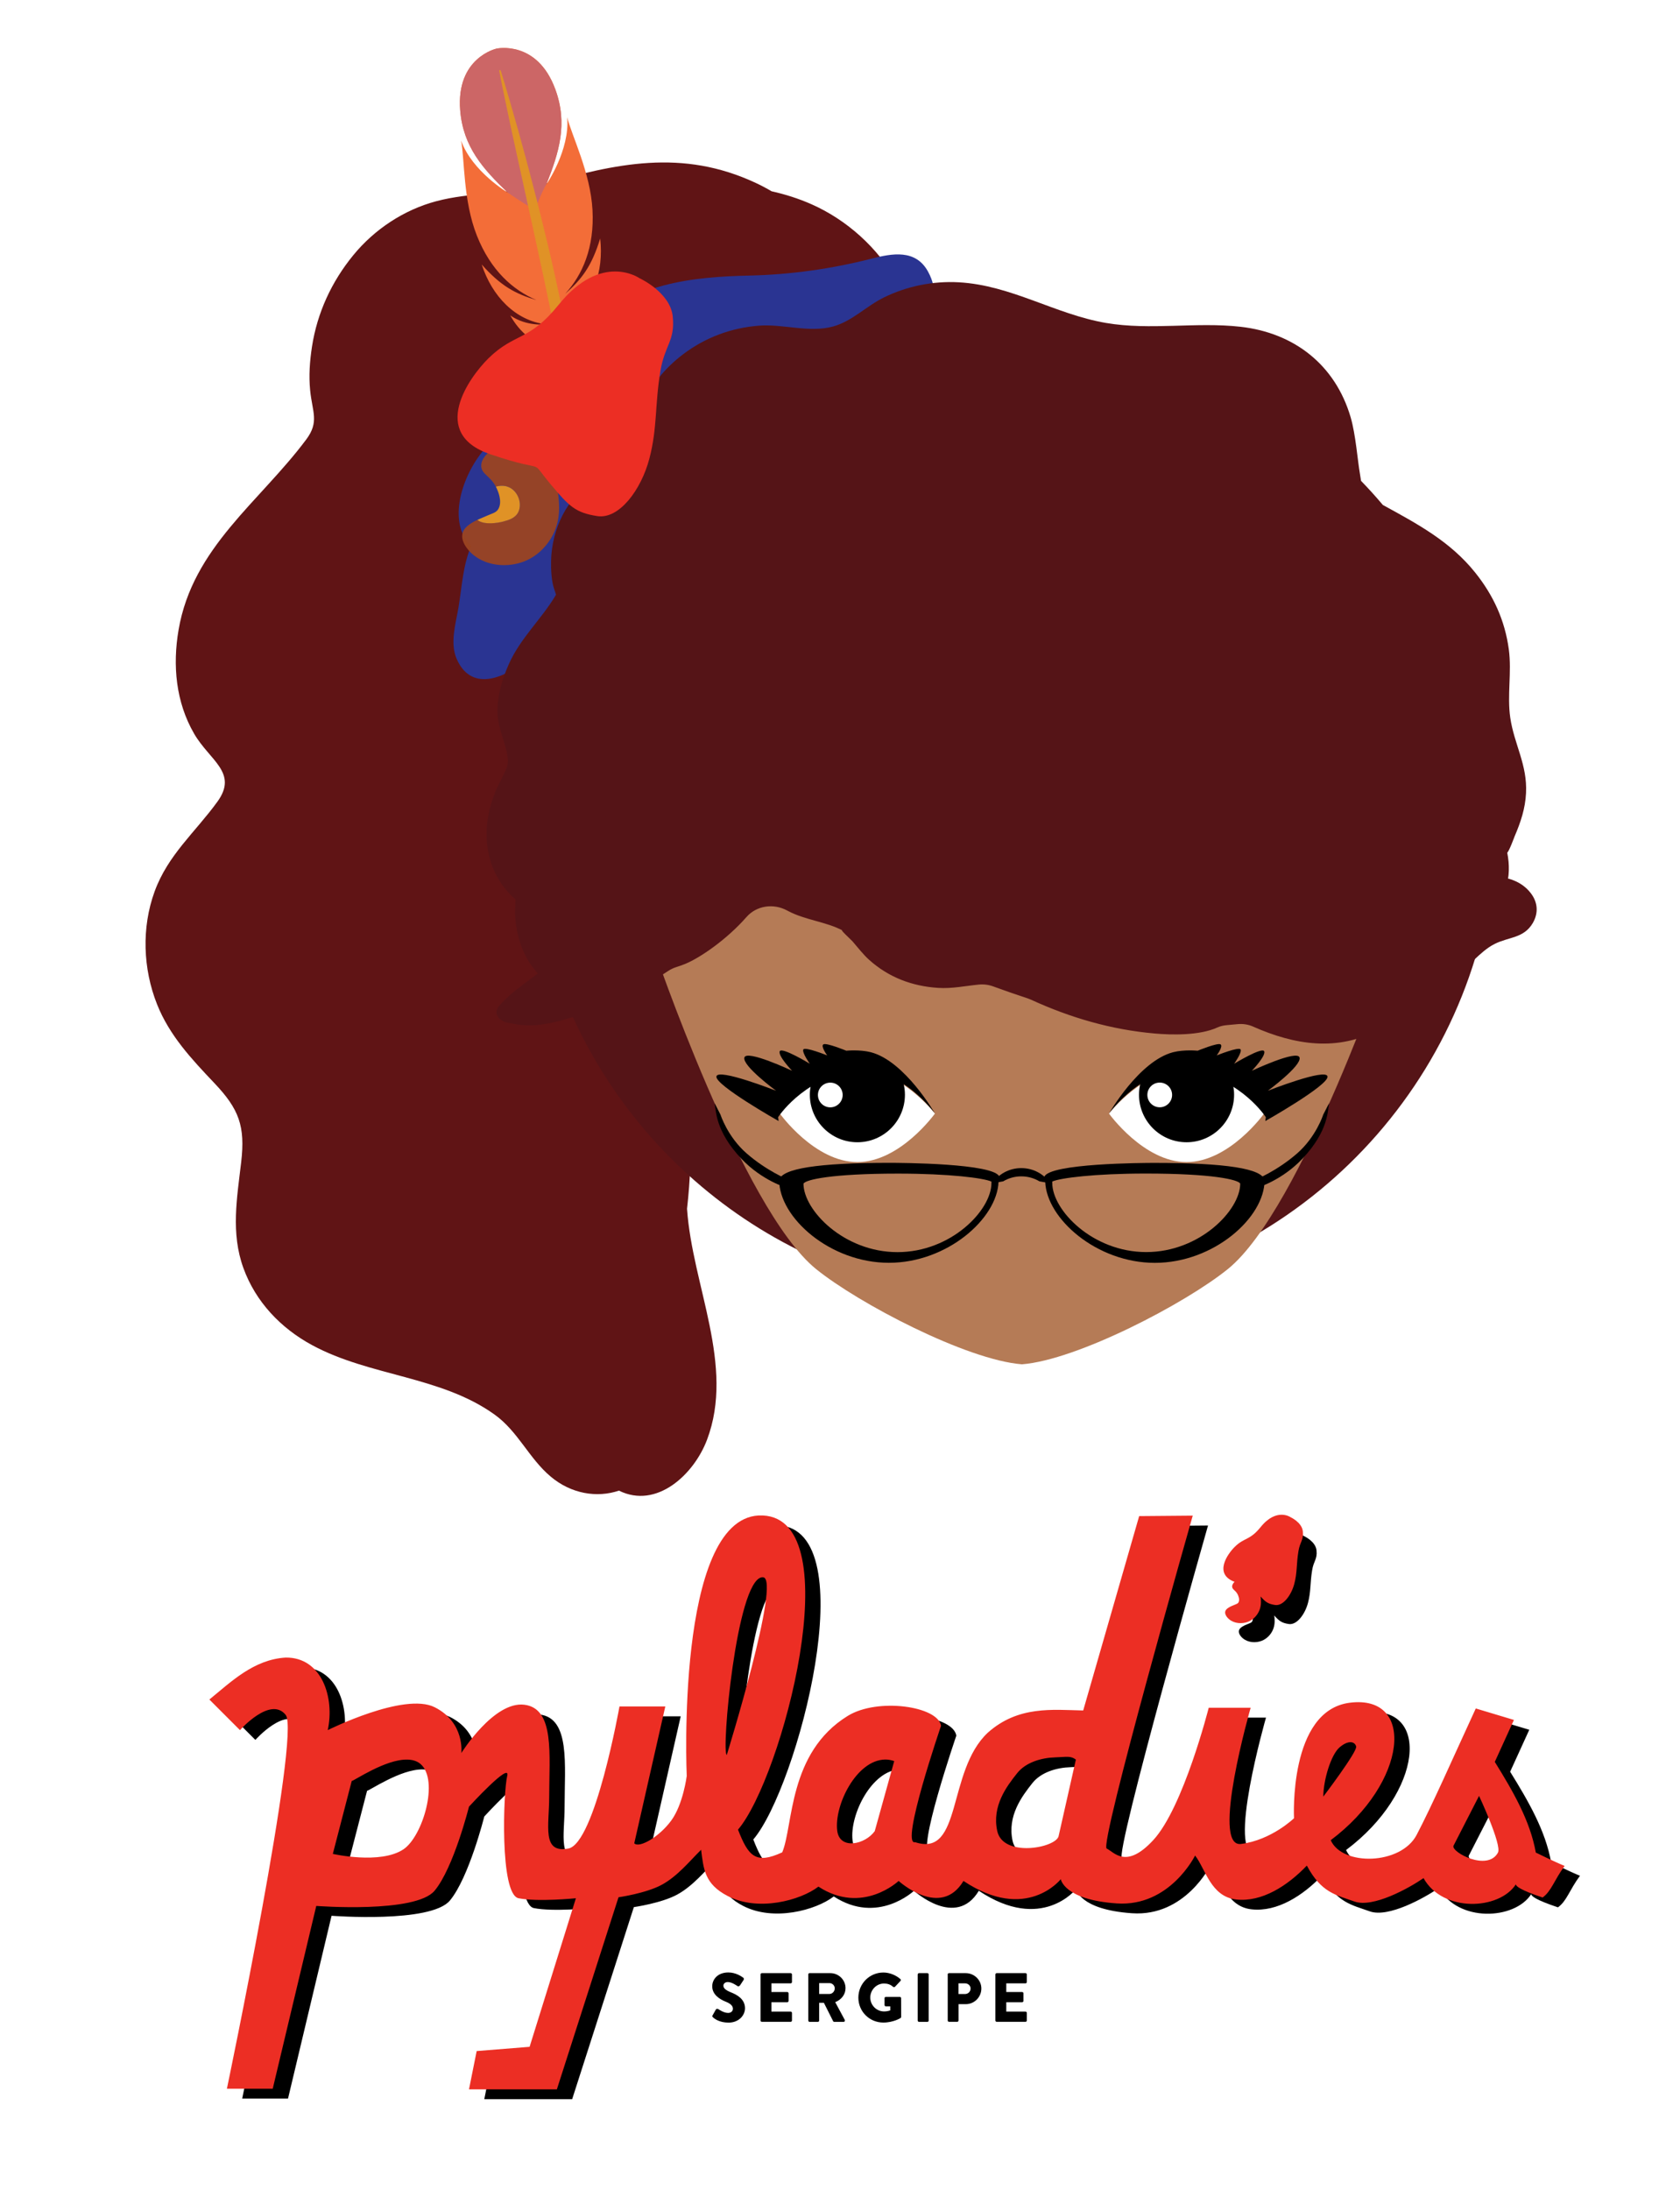 <?xml version="1.0" encoding="utf-8"?>
<!-- Generator: Adobe Illustrator 23.0.1, SVG Export Plug-In . SVG Version: 6.00 Build 0)  -->
<svg version="1.1" id="Layer_1" xmlns="http://www.w3.org/2000/svg" xmlns:xlink="http://www.w3.org/1999/xlink" x="0px" y="0px"
	 viewBox="0 0 293.27 382.09" style="enable-background:new 0 0 293.27 382.09;" xml:space="preserve">
<style type="text/css">
	.st0{fill:#FFFFFF;}
	.st1{fill:#601415;}
	.st2{fill:#2A3492;}
	.st3{fill:#551417;}
	.st4{fill:#B57B56;}
	.st5{fill:#F36D38;}
	.st6{fill:#CC6666;}
	.st7{fill:#E09226;}
	.st8{opacity:0.95;fill:#9B4522;}
	.st9{fill:#EC2E24;}
</style>
<rect class="st0" width="293.27" height="382.09"/>
<path class="st1" d="M141.67,35.64c-2.26-1-4.6-1.74-6.98-2.27c-0.93-0.55-1.86-1.04-2.75-1.45c-12.84-6.01-24.44-3.42-37.44,0.32
	c-6.05,1.74-12.32,1.26-18.36,2.87c-5.64,1.5-10.77,4.9-14.46,9.4c-3.79,4.62-6.31,10.06-7.22,15.98c-0.39,2.55-0.57,5.03-0.32,7.6
	c0.37,3.78,1.63,5.49-0.68,8.58c-8.17,10.94-19.83,18.82-22.29,33.23c-1.06,6.19-0.48,12.59,2.72,18.11
	c2.72,4.69,7.75,6.79,4.05,11.87c-3.87,5.33-8.62,9.26-10.95,15.65c-2.3,6.3-2.04,13.48,0.42,19.67c2.16,5.45,6.04,9.58,10.01,13.76
	c4.29,4.52,5.42,7.5,4.68,13.8c-0.73,6.25-1.83,12.35,0.39,18.47c2.14,5.9,6.53,10.5,12.02,13.46c10.05,5.43,22.4,5.36,31.8,12.08
	c4.13,2.95,6,7.63,9.82,10.84c3.56,3,8.05,3.75,11.92,2.45c6.58,3.26,13.08-2.81,15.37-8.87c4.9-12.99-2.55-26.81-3.49-40.3
	c0.29-2.54,0.48-5.08,0.57-7.63c1.11-3.08,2.23-6.15,2.82-9.36c1.54-8.27-2.4-14.03-4.53-21.6c-3.34-11.86,6.77-23.38,13.49-32.05
	c8.75-11.3,15.19-22.25,16.16-36.8c0.38-5.65-0.12-11.48,0.98-17.07c1.33-6.78,6.57-11.36,8.94-17.71
	C163.43,55.14,153.96,41.08,141.67,35.64z"/>
<path class="st2" d="M162,47.38c-2.16-3.94-6.25-3.18-9.88-2.25c-7.02,1.79-14.15,2.79-21.39,2.95c-9.15,0.2-21.68,1.23-27.43,9.72
	c-0.71,1.05-1.18,2.21-1.45,3.43c-0.47,0.23-0.92,0.48-1.37,0.76c-3.29,2.04-5.57,5.07-7.9,8.07c-2.45,3.14-5.6,5.46-8.15,8.47
	c-3.77,4.45-6.45,12.6-2.18,16.73c-1.44,3.28-1.63,7.25-2.21,10.69c-0.47,2.8-1.53,6.22-0.33,8.98c4.82,11.18,22.38-6.7,21.04-16.59
	c2.72-0.9,5.04-2.55,6.97-4.79c2.2-2.55,3.21-6.85,5.9-8.7c1.64-1.13,3.49-1.27,5.05-2.69c1.27-1.15,2.21-2.73,2.86-4.34
	c3.11-1.19,6.19-2.86,8.92-3.94c5.48-2.17,11.05-4.3,16.09-7.39c2.39-1.46,4.93-3.3,6.11-5.81C159.2,58.18,165.63,54.01,162,47.38z"
	/>
<g>
	<path class="st3" d="M263.64,125.22c-0.57-3.89,0.28-7.95-0.25-11.91c-0.68-5.05-2.68-9.43-5.86-13.4
		c-4.38-5.48-10.18-8.55-16.13-11.81c-1.22-1.45-2.49-2.85-3.81-4.21c-0.06-0.39-0.12-0.82-0.21-1.34c-0.38-2.14-0.72-6.73-1.6-9.74
		c-2.68-9.15-9.85-14.74-19.22-15.8c-7.8-0.88-15.73,0.66-23.51-0.67c-8.86-1.52-16.51-6.58-25.67-7.09
		c-4.5-0.25-9.03,0.66-13.07,2.64c-3.05,1.49-5.55,4.14-8.85,5.06c-4.18,1.17-8.73-0.47-13.02-0.13c-4.81,0.38-9.31,2.06-13.16,4.96
		c-6.45,4.87-10.03,12.38-7.84,19.64c-0.21-0.01-0.43-0.01-0.63,0c-5.42,0.21-10.18,3.74-12.62,8.48c-1.24,2.42-1.94,5.24-1.99,7.96
		c-0.03,1.43,0.05,3.51,0.53,4.87c0.19,0.55,0.28,0.87,0.33,1.03c-2.48,4.21-6.21,7.54-8.24,12.11c-1.17,2.64-2,5.41-1.98,8.34
		c0.02,3,1.68,5.75,1.83,8.55c0.07,1.31-1.48,3.55-2.24,5.46c-1.18,3-1.76,6.08-1.37,9.3c0.41,3.33,1.79,6.31,4.18,8.7
		c0.3,0.3,0.54,0.52,0.75,0.68c-0.03,0.99-0.08,2.25-0.08,2.37c0.21,6.24,3.04,11.1,8.26,13.83c12.28,31.45,42.84,53.74,78.64,53.74
		c40.6,0,74.5-28.67,82.57-66.88c3.56-2.79,4.58-7.02,3.73-11.2c0.33-0.24,1.26-2.78,1.29-2.85c1.05-2.44,1.86-4.85,1.99-7.54
		C266.65,133.42,264.32,129.86,263.64,125.22z"/>
	<path class="st4" d="M181.53,124.17c-1.07-0.04-2.1-0.04-3.13-0.04c-1.04,0.01-2.06,0-3.13,0.04
		c-53.33,2.1-61.21,41.12-61.21,41.12s15.46,45.62,28.37,56.09c7.43,6.02,26.31,15.89,35.97,16.64
		c9.66-0.76,28.54-10.62,35.97-16.64c12.9-10.47,28.37-56.09,28.37-56.09S234.86,126.27,181.53,124.17"/>
	<path class="st0" d="M163.21,194.27c0,0-6.06,8.47-13.54,8.47c-7.48,0-13.54-8.47-13.54-8.47s6.06-7.77,13.54-7.77
		C157.15,186.49,163.21,194.27,163.21,194.27"/>
	<path class="st0" d="M193.59,194.27c0,0,6.06,8.47,13.54,8.47c7.48,0,13.54-8.47,13.54-8.47s-6.06-7.77-13.54-7.77
		C199.65,186.49,193.59,194.27,193.59,194.27"/>
	<path d="M198.83,190.98c0-0.64,0.08-1.27,0.22-1.87c1.94-2.18,4.78-3.56,7.96-3.56c3.36,0,6.35,1.54,8.28,3.94
		c0.09,0.48,0.14,0.98,0.14,1.49c0,4.59-3.72,8.3-8.3,8.3C202.55,199.28,198.83,195.57,198.83,190.98"/>
	<path d="M220.97,194.91c0,0-4.11-6.4-12.53-8c-8.42-1.6-14.85,7.36-14.85,7.36s5.24-9.16,11.2-10.7c1.91-0.49,4.28-0.26,4.28-0.26
		s3.47-1.43,3.99-1.11c0.53,0.32-0.66,1.93-0.66,1.93s3.92-1.58,4.17-1.03c0.25,0.55-1.13,2.48-1.13,2.48s4.87-2.96,5.24-2.18
		c0.37,0.78-2.15,3.41-2.15,3.41s7.97-3.76,8.33-2.3c0.36,1.45-5.54,5.79-5.54,5.79s10.17-4.01,10.42-2.5
		c0.25,1.51-10.86,7.78-10.86,7.78L220.97,194.91z"/>
	<path class="st0" d="M204.61,191.02c0,1.19-0.97,2.16-2.16,2.16c-1.19,0-2.16-0.97-2.16-2.16c0-1.19,0.96-2.15,2.16-2.15
		C203.64,188.87,204.61,189.83,204.61,191.02"/>
	<path d="M135.83,194.91c0,0,4.11-6.4,12.53-8c8.42-1.6,14.85,7.36,14.85,7.36s-5.24-9.16-11.2-10.7c-1.91-0.49-4.28-0.26-4.28-0.26
		s-3.47-1.43-3.99-1.11c-0.53,0.32,0.66,1.93,0.66,1.93s-3.92-1.58-4.17-1.03c-0.25,0.55,1.13,2.48,1.13,2.48s-4.87-2.96-5.24-2.18
		c-0.37,0.78,2.15,3.41,2.15,3.41s-7.97-3.76-8.33-2.3c-0.36,1.45,5.54,5.79,5.54,5.79s-10.17-4.01-10.42-2.5
		c-0.25,1.51,10.86,7.78,10.86,7.78L135.83,194.91z"/>
	<path d="M157.97,190.98c0-0.64-0.08-1.27-0.22-1.87c-1.94-2.18-4.78-3.56-7.96-3.56c-3.36,0-6.35,1.54-8.28,3.94
		c-0.09,0.48-0.14,0.98-0.14,1.49c0,4.59,3.72,8.3,8.3,8.3C154.25,199.28,157.97,195.57,157.97,190.98"/>
	<path class="st0" d="M147.1,191.03c0,1.19-0.97,2.16-2.16,2.16c-1.19,0-2.16-0.96-2.16-2.16c0-1.19,0.97-2.15,2.16-2.15
		C146.13,188.87,147.1,189.84,147.1,191.03"/>
	<path d="M175.12,206.1c0.92-0.55,2-0.87,3.16-0.87c1.16,0,2.25,0.32,3.17,0.87c0.69,0.1,1.34,0.24,1.93,0.4
		c-1.07-1.62-2.95-2.71-5.1-2.71c-2.16,0-4.03,1.09-5.1,2.71C173.78,206.34,174.43,206.21,175.12,206.1"/>
	<path d="M137.38,207.22c-0.18-0.02-4.39-1.31-7.91-5.01c-4.73-4.97-4.46-8.66-4.72-9.74l1.03,2.01c0.01,0.05,1.25,3.87,4.56,6.75
		c3.5,3.05,7.18,4.55,7.21,4.55L137.38,207.22z"/>
	<path d="M219.39,207.22c0.18-0.02,4.39-1.31,7.91-5.01c4.73-4.97,4.46-8.66,4.71-9.74l-1.03,2.01c-0.01,0.05-1.25,3.87-4.55,6.75
		c-3.5,3.05-7.18,4.55-7.22,4.55L219.39,207.22z"/>
	<path d="M173.07,206.4c0,4.74-7.04,12.05-16.4,12.05s-16.4-7.31-16.41-11.94c0.32-0.71,4.98-1.76,16.5-1.76
		c8.94,0,14.95,0.77,16.31,1.39V206.4z M174.47,205.31c-0.82-2.37-17.32-2.44-19.2-2.44c-12.43,0-18.9,0.99-19.25,3.04
		c0,6.48,8.84,14.4,19.15,14.4c10.18,0,18.91-7.71,19.14-14.14C174.59,205.82,174.52,205.46,174.47,205.31"/>
	<path d="M183.69,206.13c1.36-0.61,7.37-1.39,16.31-1.39c11.52,0,16.18,1.05,16.5,1.76c-0.01,4.63-7.05,11.94-16.41,11.94
		c-9.36,0-16.4-7.31-16.4-12.05V206.13z M182.46,206.18c0.23,6.43,8.97,14.14,19.14,14.14c10.31,0,19.15-7.92,19.15-14.4
		c-0.34-2.05-6.82-3.04-19.25-3.04c-1.88,0-18.38,0.07-19.2,2.44C182.24,205.47,182.18,205.82,182.46,206.18"/>
	<path class="st3" d="M267.22,155.82c-1.57-2.05-4.14-2.93-6.68-2.82c-1.33,0.06-2.64-0.38-3.68-1.21
		c-9.85-7.85-23.82-23.69-30.11-53.03c-0.46-2.15-2.1-3.87-4.24-4.37c-31.07-7.23-73.1,8.4-97.82,20.24
		c-18.46,8.85-18.71,32.38-24.33,48.08c-0.63,1.77-2.58,3.03-3.76,4.5c-2.58,3.2-6.45,4.78-9.5,8.31c-1.06,1.22-0.04,2.61,1.55,2.91
		c2.12,0.4,4.75,1.14,11.36-1c2.6-0.84,3.74-1.6,6.25-2.61c0.68-0.27,1.3-0.61,1.9-0.99c0.32-0.2,0.65-0.38,1-0.51
		c2.78-1.1,5.26-2.44,7.48-3.92c0.44-0.29,0.92-0.52,1.42-0.68c0.51-0.16,1.02-0.34,1.52-0.54c2.72-1.11,7.37-4.36,10.71-8.17
		c1.78-2.04,4.74-2.45,7.12-1.16c0.04,0.02,0.08,0.05,0.13,0.07c3.02,1.61,6.69,1.88,9.6,3.44c-0.79-0.43,1.44,1.6,1.68,1.87
		c0.97,1.11,1.84,2.28,2.95,3.27c3.4,3.03,7.48,4.56,12,4.85c2.42,0.16,4.75-0.35,7.12-0.58c0.85-0.08,1.71,0.03,2.51,0.33
		c1.96,0.72,3.97,1.41,6.03,2.09c0.18,0.06,0.36,0.13,0.53,0.21c6.88,3.16,14.06,5.25,21.63,5.91c2.9,0.26,7.8,0.38,10.94-1.06
		c0.54-0.25,1.13-0.36,1.72-0.41c0.58-0.05,1.17-0.1,1.74-0.16c0.94-0.1,1.89,0.04,2.76,0.42l0.01,0.01
		c7.24,3.2,14.78,4.44,22.07,0.45c2.75-1.5,5.49-3.75,7.53-6.44c0.75-0.99,1.78-1.75,2.98-2.08c0.72-0.2,1.43-0.44,2.11-0.74
		c2.99-1.32,4.66-4.22,7.49-5.63c2.48-1.24,5.06-0.96,6.63-3.63C268.6,159.26,268.44,157.4,267.22,155.82z"/>
</g>
<g>
	<g>
		<path class="st5" d="M104.77,41.61c-1.48,4.83-3.2,7.09-6.11,9.65c3.03-3.31,5.12-8.07,4.77-14.61
			c-0.35-6.54-3.63-12.98-4.42-16.2c0.51,5.71-3.62,11.7-3.62,11.7c2.2-5.56,3.76-10.53,1.56-16.55
			c-3.17-8.68-10.26-7.12-10.26-7.12l0,0.02l0-0.02c0,0-7.09,1.56-6.35,10.77c0.52,6.39,4.01,10.25,8.32,14.37
			c0,0-6.25-3.7-8.17-9.1c0.63,3.26,0.34,10.48,2.75,16.57c2.41,6.09,6.3,9.53,10.43,11.27c-3.71-1.1-6.22-2.44-9.58-6.21
			c1.81,5.54,5.87,9.78,11.19,10.43c0,0-3.32,0.45-6.2-1.55c1.43,2.65,4.63,6.08,8.98,5.4l0-0.01l0,0.01
			c4.23-1.21,5.7-5.66,5.9-8.67c-1.79,3.02-4.99,4.01-4.99,4.01C103.52,52.95,105.43,47.39,104.77,41.61z"/>
	</g>
	<g>
		<path class="st6" d="M96.94,15.6c-3.17-8.68-10.26-7.12-10.26-7.12l0,0.02l0-0.02c0,0-7.09,1.56-6.35,10.77
			c0.52,6.39,4.01,10.25,8.32,14.37c4.47,3.02,4.76,2.92,4.76,2.92s1.1-2.96,1.97-4.41C97.58,26.58,99.14,21.62,96.94,15.6z"/>
	</g>
	<g>
		<path class="st7" d="M87.42,12.34c0,0,0.26,0.86,0.72,2.37c0.22,0.76,0.49,1.67,0.8,2.73c0.31,1.05,0.65,2.25,1.02,3.54
			c0.37,1.3,0.77,2.71,1.17,4.2c0.41,1.49,0.85,3.07,1.27,4.7c0.42,1.63,0.86,3.32,1.31,5.04c0.45,1.72,0.86,3.47,1.3,5.22
			c0.42,1.75,0.86,3.5,1.25,5.23c0.2,0.87,0.39,1.72,0.58,2.57c0.19,0.85,0.37,1.69,0.55,2.51c0.36,1.65,0.7,3.25,1,4.77
			c0.3,1.52,0.54,2.97,0.74,4.31c0.18,1.35,0.34,2.58,0.44,3.68c0.09,1.1,0.15,2.06,0.18,2.86c0.02,0.8,0.02,1.42,0.01,1.85
			c-0.01,0.43-0.02,0.65-0.02,0.65c0,0.08-0.07,0.14-0.15,0.14c-0.06,0-0.11-0.04-0.13-0.1l0-0.01c0,0-0.07-0.22-0.18-0.63
			c-0.11-0.41-0.27-1.01-0.45-1.78c-0.19-0.76-0.44-1.69-0.68-2.76c-0.25-1.06-0.55-2.26-0.83-3.58c-0.3-1.31-0.61-2.74-0.92-4.25
			c-0.32-1.51-0.62-3.11-0.98-4.75c-0.17-0.82-0.35-1.66-0.53-2.51c-0.18-0.85-0.37-1.7-0.56-2.57c-0.37-1.73-0.75-3.49-1.13-5.24
			c-0.77-3.51-1.55-7.03-2.27-10.32c-0.36-1.65-0.71-3.24-1.04-4.75c-0.16-0.75-0.33-1.49-0.48-2.2c-0.15-0.71-0.3-1.4-0.44-2.06
			c-0.28-1.32-0.54-2.53-0.76-3.61c-0.22-1.08-0.42-2.01-0.58-2.78c-0.31-1.55-0.48-2.43-0.48-2.43c-0.02-0.08,0.03-0.15,0.11-0.17
			C87.33,12.23,87.4,12.27,87.42,12.34z"/>
	</g>
</g>
<g>
	<g>
		<path class="st8" d="M97.57,87.64c-0.07-1.23-0.23-4.02-2.26-6.34c-2.56-2.93-7.39-4.31-9.83-2.52c-0.07,0.05-1.57,1.18-1.47,2.6
			c0.09,1.36,1.55,1.63,2.54,3.51c0.78-0.21,1.78-0.28,2.68,0.31c1.37,0.89,1.91,2.86,1.22,4.18c-0.55,1.04-1.7,1.35-2.57,1.59
			c-1,0.27-3.39,0.66-4.54-0.28c-1.74,0.84-2.31,1.53-2.54,2.16c-0.51,1.36,0.66,3.01,1.84,3.97c2.42,1.96,5.99,2.24,8.84,1.13
			c2.9-1.13,4.32-3.41,4.71-4.06C97.74,91.31,97.64,88.8,97.57,87.64z"/>
	</g>
	<path class="st9" d="M111.66,48.55c0,0-6.64-4.7-14.15,4.63c-5.17,6.42-7.65,4.84-12.23,9.32c-3.42,3.36-10.38,13.12,0.28,16.74
		s6.45,0.34,10.58,5.27c3.21,3.84,4.34,4.95,8.14,5.53c3.8,0.58,7.64-4.58,9.07-10c1.43-5.41,0.94-9.38,1.94-15.34
		c0.77-4.55,2.57-5.23,2.15-9.46C117.02,51,111.66,48.55,111.66,48.55z"/>
	<path class="st7" d="M87.88,90.98c0.87-0.24,2.02-0.55,2.57-1.59c0.69-1.32,0.15-3.29-1.22-4.18c-0.91-0.59-1.9-0.52-2.68-0.31
		c0.05,0.09,0.09,0.17,0.14,0.27c0.2,0.42,1.08,2.34,0.29,3.65c-0.41,0.68-0.94,0.67-3.15,1.66c-0.17,0.08-0.33,0.15-0.49,0.23
		C84.49,91.64,86.88,91.25,87.88,90.98z"/>
</g>
<g>
	<g id="layer5_2_" transform="translate(-2.977,-8.365)">
		<g id="g2858_2_" transform="translate(6.536,10.485)">
			<path id="path2841-2_2_" d="M131.56,263.99c-14.56,0.76-12.56,45.45-12.56,45.45s-0.62,4.93-2.7,7.77
				c-2.08,2.84-5.57,4.87-6.45,3.98l5.42-23.88h-8c0,0-4.26,23.9-8.93,24.79c-4.67,0.88-3.34-4-3.34-9c0-7.36,1-15.44-4.33-16.1
				c-5.33-0.67-11.01,8.43-11.01,8.43s0.67-5.34-4.66-8c-5.33-2.67-18.66,4-18.66,4c1.24-5.63-1.01-12.73-7.34-12.66
				c-5.59,0.34-9.53,4.23-13.32,7.32l5.34,5.34c0,0,5.31-5.99,7.98-2.66C51.65,302.12,38.72,364,38.72,364h8l7.6-31.89
				c0,0,17.33,1.34,20.66-2.66c3.33-4,6-14.66,6-14.66s7.34-8.01,6.67-5.35c-0.67,2.67-1.34,20.66,1.99,21.33c3.33,0.67,10,0,10,0
				l-8.08,25.92l-9.24,0.74l-1.34,6.68h15.34l10.77-33.51c0,0,4.83-0.69,7.57-2.19c2.74-1.49,4.87-4.14,6.85-6.1
				c0.43,3.34,0.57,5.97,4.66,8.08c5.3,2.74,12.66,0.77,15.82-1.65c7.67,5,14-0.99,14-0.99s7.32,6.67,11.32,0
				c11,7.33,16.99-0.31,16.99-0.31s0.52,3.6,9.77,4.23c9.26,0.63,13.67-8.35,13.67-8.35c1.81,2.3,2.73,7.19,7.2,7.67
				c4.46,0.48,8.93-2.38,12.31-5.92c2.52,4.75,5.09,5.12,8.31,6.27c3.22,1.15,9.44-2.28,12.06-4.08c3.35,6.03,13.21,5.58,16.11,1.09
				c0.04,0.32,0.78,0.99,4.68,2.29c1.55-1.13,1.98-2.99,3.84-5.51c-1.67-0.67-5.03-2.33-5.03-2.33c-0.99-5.55-3.98-10.7-7.16-15.82
				l3.34-7.32l-6.66-2c-4.11,8.91-7.57,16.81-10.33,22.07c-2.77,5.25-12.99,5.46-14.99,0.91c13.39-10.02,14.88-25.45,3.32-23.98
				c-10.7,1.36-9.73,20.15-9.73,20.15s-3.93,3.82-9.26,4.49c-5.33,0.67,1.69-23.76,1.69-23.76h-7.32c0,0-4.41,17.4-9.69,23.1
				c-4.76,5.14-6.82,2.07-8.13,1.46c-1.35-0.63,15.02-58.08,15.02-58.08l-9.35,0.08l-9.77,33.91c-5.33-0.11-11.33-0.88-16.66,3.88
				c-7.17,6.73-4.4,21.82-12.68,19.1c-2.67,0.67,4.52-20.3,4.52-20.3c-0.49-3.41-11.04-4.97-16.29-1.73
				c-10.42,6.42-9.47,19.15-11.43,23.8c-4.62,2.14-5.9,0.72-7.72-3.96c7.67-8.97,19.65-54.15,4.32-54.81
				C132.02,263.98,131.79,263.98,131.56,263.99z M132.12,274.77c0.07-0.01,0.13-0.01,0.21,0c3.19,0.26-6.34,31-6.34,31
				C125,305.45,127.66,275.4,132.12,274.77z M232.99,304.43c1.52-1.28,2.63-1.01,2.87-0.13c0.24,0.88-5.74,8.75-5.74,8.75
				C230.15,310.08,231.47,305.7,232.99,304.43z M183.33,306.19c1.91-0.05,2.66-0.33,3.6,0.39L183.9,320
				c-0.67,2.03-9.7,3.67-10.7-0.97c-0.94-4.35,1.62-7.75,3.47-10.08C178.17,307.07,180.88,306.26,183.33,306.19z M153.61,306.57
				c0.52-0.01,1.06,0.08,1.61,0.27l-3.4,12.22c-1.67,2.33-6.12,3.34-6.55-0.06C144.72,314.56,148.6,306.67,153.61,306.57z
				 M70.23,306.58c0.88,0.02,1.67,0.23,2.29,0.76c3.3,2.83,0.39,12.65-2.97,14.89c-4.04,2.7-12.33,0.8-12.33,0.8l3.3-12.73
				C60.9,310.31,66.4,306.5,70.23,306.58z M257.31,312.91c0,0,4.02,8.57,3.3,9.9c-1.8,3.32-8.13-0.05-7.77-1.18L257.31,312.91z"/>
		</g>
	</g>
	<g id="layer1_2_" transform="translate(-264.107,-135.753)">
		<g id="g2858-3_2_" transform="translate(263.607,135.266)">
			<path id="path2841-2-0_2_" class="st9" d="M132.94,264.88c-14.56,0.76-12.56,45.45-12.56,45.45s-0.62,4.93-2.7,7.77
				c-2.08,2.84-5.57,4.87-6.46,3.98l5.42-23.88h-8c0,0-4.26,23.9-8.93,24.79c-4.67,0.88-3.34-3.99-3.34-8.99
				c0-7.36,1-15.44-4.33-16.1c-5.33-0.67-11.01,8.43-11.01,8.43s0.67-5.33-4.66-8c-5.33-2.67-18.66,4-18.66,4
				c1.24-5.63-1.01-12.73-7.34-12.66c-5.59,0.34-9.53,4.23-13.32,7.32l5.34,5.34c0,0,5.31-5.99,7.98-2.66
				c2.67,3.33-10.26,65.22-10.26,65.22h8l7.6-31.89c0,0,17.33,1.34,20.66-2.66c3.33-4,6-14.66,6-14.66s7.34-8.01,6.67-5.35
				c-0.67,2.67-1.34,20.66,1.99,21.33c3.33,0.67,10,0,10,0l-8.08,25.92l-9.24,0.74L82.37,365h15.34l10.76-33.51
				c0,0,4.83-0.69,7.57-2.19c2.74-1.49,4.87-4.14,6.85-6.1c0.43,3.34,0.57,5.97,4.66,8.08c5.3,2.75,12.66,0.77,15.82-1.65
				c7.67,5,14-0.99,14-0.99s7.32,6.67,11.32,0c11,7.33,16.99-0.31,16.99-0.31s0.52,3.6,9.77,4.23c9.26,0.63,13.67-8.35,13.67-8.35
				c1.81,2.3,2.73,7.19,7.2,7.67c4.47,0.48,8.93-2.38,12.31-5.92c2.52,4.75,5.09,5.12,8.31,6.27c3.22,1.15,9.44-2.28,12.06-4.08
				c3.35,6.03,13.21,5.58,16.11,1.09c0.04,0.32,0.78,0.99,4.68,2.29c1.55-1.13,1.99-2.99,3.84-5.51c-1.67-0.67-5.03-2.33-5.03-2.33
				c-0.99-5.55-3.98-10.7-7.16-15.82l3.34-7.32l-6.66-2c-4.11,8.91-7.57,16.81-10.33,22.07c-2.76,5.25-12.99,5.46-14.99,0.91
				c13.39-10.02,14.88-25.45,3.32-23.98c-10.7,1.36-9.73,20.15-9.73,20.15s-3.93,3.82-9.26,4.49c-5.33,0.67,1.69-23.76,1.69-23.76
				h-7.32c0,0-4.41,17.4-9.69,23.1c-4.76,5.14-6.82,2.07-8.12,1.46c-1.35-0.63,15.02-58.08,15.02-58.08l-9.35,0.08l-9.77,33.91
				c-5.33-0.11-11.33-0.87-16.66,3.88c-7.17,6.73-4.4,21.82-12.68,19.1c-2.67,0.67,4.52-20.3,4.52-20.3
				c-0.49-3.41-11.04-4.97-16.29-1.73c-10.42,6.42-9.47,19.15-11.43,23.8c-4.62,2.13-5.9,0.72-7.72-3.96
				c7.67-8.97,19.65-54.15,4.32-54.81C133.4,264.87,133.17,264.87,132.94,264.88z M133.5,275.66c0.07-0.01,0.13-0.01,0.21,0
				c3.19,0.26-6.34,31-6.34,31C126.38,306.33,129.04,276.29,133.5,275.66z M234.37,305.31c1.52-1.28,2.63-1.01,2.87-0.13
				c0.24,0.88-5.74,8.75-5.74,8.75C231.53,310.97,232.85,306.59,234.37,305.31z M184.71,307.08c1.91-0.05,2.66-0.33,3.6,0.39
				l-3.03,13.42c-0.67,2.03-9.7,3.67-10.7-0.97c-0.94-4.35,1.62-7.75,3.48-10.08C179.55,307.96,182.26,307.15,184.71,307.08z
				 M154.99,307.46c0.52-0.01,1.06,0.08,1.61,0.27l-3.4,12.22c-1.67,2.33-6.12,3.34-6.55-0.07
				C146.1,315.45,149.98,307.56,154.99,307.46z M71.61,307.47c0.88,0.02,1.67,0.23,2.29,0.76c3.3,2.83,0.39,12.65-2.97,14.89
				c-4.04,2.7-12.33,0.8-12.33,0.8l3.3-12.72C62.28,311.2,67.78,307.38,71.61,307.47z M258.69,313.8c0,0,4.02,8.57,3.3,9.9
				c-1.8,3.32-8.13-0.05-7.77-1.18L258.69,313.8z"/>
		</g>
	</g>
</g>
<path d="M229.82,270.49c-0.15-1.56-2.13-2.47-2.13-2.47s-2.45-1.73-5.23,1.71c-1.91,2.37-2.83,1.79-4.51,3.44
	c-1.25,1.22-3.76,4.74-0.05,6.12c-0.17,0.16-0.44,0.48-0.42,0.85c0.03,0.5,0.57,0.6,0.94,1.3c0.02,0.03,0.03,0.06,0.05,0.1
	c0.07,0.16,0.4,0.86,0.11,1.35c-0.15,0.25-0.35,0.25-1.16,0.61c-0.06,0.03-0.12,0.06-0.18,0.08c-0.64,0.31-0.85,0.57-0.94,0.8
	c-0.19,0.5,0.24,1.11,0.68,1.46c0.89,0.73,2.21,0.83,3.27,0.42c1.07-0.42,1.59-1.26,1.74-1.5c0.57-0.95,0.53-1.88,0.51-2.31
	c-0.01-0.15-0.02-0.36-0.06-0.61c0.86,0.98,1.34,1.31,2.54,1.49c1.4,0.21,2.82-1.69,3.35-3.69c0.53-2,0.35-3.46,0.72-5.67
	C229.31,272.3,229.98,272.05,229.82,270.49z"/>
<path class="st9" d="M227.43,267.17c-0.15-1.56-2.13-2.47-2.13-2.47s-2.45-1.73-5.23,1.71c-1.91,2.37-2.83,1.79-4.51,3.44
	c-1.25,1.22-3.76,4.74-0.05,6.12c-0.17,0.16-0.44,0.48-0.42,0.85c0.03,0.5,0.57,0.6,0.94,1.3c0.02,0.03,0.03,0.06,0.05,0.1
	c0.07,0.16,0.4,0.86,0.11,1.35c-0.15,0.25-0.35,0.25-1.16,0.61c-0.06,0.03-0.12,0.06-0.18,0.08c-0.64,0.31-0.85,0.57-0.94,0.8
	c-0.19,0.5,0.24,1.11,0.68,1.46c0.89,0.73,2.21,0.83,3.27,0.42c1.07-0.42,1.59-1.26,1.74-1.5c0.57-0.95,0.53-1.88,0.51-2.31
	c-0.01-0.15-0.02-0.36-0.06-0.61c0.86,0.98,1.34,1.31,2.54,1.49c1.4,0.21,2.82-1.69,3.35-3.69c0.53-2,0.35-3.46,0.72-5.67
	C226.92,268.98,227.59,268.73,227.43,267.17z"/>
<g>
	<path d="M124.4,351.59l0.57-1.01c0.1-0.16,0.33-0.13,0.41-0.07c0.05,0.02,0.92,0.67,1.72,0.67c0.49,0,0.84-0.3,0.84-0.73
		c0-0.51-0.43-0.9-1.25-1.23c-1.04-0.41-2.36-1.23-2.36-2.68c0-1.2,0.94-2.42,2.81-2.42c1.26,0,2.23,0.64,2.6,0.91
		c0.15,0.09,0.12,0.3,0.07,0.39l-0.62,0.94c-0.09,0.13-0.3,0.24-0.41,0.16c-0.11-0.06-1-0.73-1.74-0.73c-0.44,0-0.76,0.29-0.76,0.62
		c0,0.45,0.36,0.79,1.32,1.18c0.95,0.38,2.45,1.12,2.45,2.77c0,1.25-1.08,2.51-2.87,2.51c-1.58,0-2.45-0.66-2.73-0.94
		C124.34,351.81,124.3,351.76,124.4,351.59z"/>
	<path d="M132.76,344.47c0-0.12,0.1-0.23,0.23-0.23h5.03c0.13,0,0.23,0.11,0.23,0.23v1.32c0,0.12-0.1,0.23-0.23,0.23h-3.36v1.51
		h2.77c0.12,0,0.23,0.11,0.23,0.23v1.32c0,0.13-0.11,0.23-0.23,0.23h-2.77v1.64h3.36c0.13,0,0.23,0.11,0.23,0.23v1.32
		c0,0.12-0.1,0.23-0.23,0.23h-5.03c-0.13,0-0.23-0.11-0.23-0.23V344.47z"/>
	<path d="M141.09,344.47c0-0.12,0.1-0.23,0.23-0.23h3.63c1.46,0,2.65,1.18,2.65,2.62c0,1.12-0.74,2.02-1.8,2.44l1.66,3.09
		c0.09,0.16,0,0.35-0.21,0.35h-1.62c-0.1,0-0.17-0.06-0.19-0.11l-1.62-3.22H143v3.1c0,0.12-0.11,0.23-0.23,0.23h-1.44
		c-0.13,0-0.23-0.11-0.23-0.23V344.47z M144.8,347.87c0.5,0,0.92-0.46,0.92-0.97c0-0.51-0.43-0.92-0.92-0.92H143v1.89H144.8z"/>
	<path d="M154.21,344.13c1.02,0,2.14,0.42,2.96,1.14c0.11,0.09,0.12,0.23,0.02,0.33l-0.96,1.02c-0.1,0.09-0.23,0.09-0.33,0.01
		c-0.46-0.43-1-0.58-1.59-0.58c-1.32,0-2.39,1.12-2.39,2.45c0,1.32,1.08,2.42,2.41,2.42c0.35,0,0.72-0.05,1.08-0.19v-0.7h-0.77
		c-0.13,0-0.23-0.1-0.23-0.22v-1.2c0-0.13,0.1-0.23,0.23-0.23h2.44c0.12,0,0.22,0.11,0.22,0.23l0.01,3.27c0,0.06-0.05,0.16-0.1,0.19
		c0,0-1.25,0.79-3.01,0.79c-2.42,0-4.36-1.92-4.36-4.35C149.85,346.07,151.79,344.13,154.21,344.13z"/>
	<path d="M160.2,344.47c0-0.12,0.11-0.23,0.23-0.23h1.46c0.12,0,0.23,0.11,0.23,0.23v8.04c0,0.12-0.11,0.23-0.23,0.23h-1.46
		c-0.12,0-0.23-0.11-0.23-0.23V344.47z"/>
	<path d="M165.43,344.47c0-0.12,0.1-0.23,0.23-0.23h2.93c1.49,0,2.72,1.21,2.72,2.68c0,1.51-1.23,2.73-2.71,2.73h-1.27v2.85
		c0,0.12-0.11,0.23-0.23,0.23h-1.43c-0.13,0-0.23-0.11-0.23-0.23V344.47z M168.47,347.88c0.52,0,0.96-0.41,0.96-0.96
		c0-0.51-0.44-0.9-0.96-0.9h-1.15v1.86H168.47z"/>
	<path d="M173.76,344.47c0-0.12,0.1-0.23,0.23-0.23h5.03c0.13,0,0.23,0.11,0.23,0.23v1.32c0,0.12-0.1,0.23-0.23,0.23h-3.36v1.51
		h2.77c0.12,0,0.23,0.11,0.23,0.23v1.32c0,0.13-0.11,0.23-0.23,0.23h-2.77v1.64h3.36c0.13,0,0.23,0.11,0.23,0.23v1.32
		c0,0.12-0.1,0.23-0.23,0.23h-5.03c-0.13,0-0.23-0.11-0.23-0.23V344.47z"/>
</g>
</svg>
